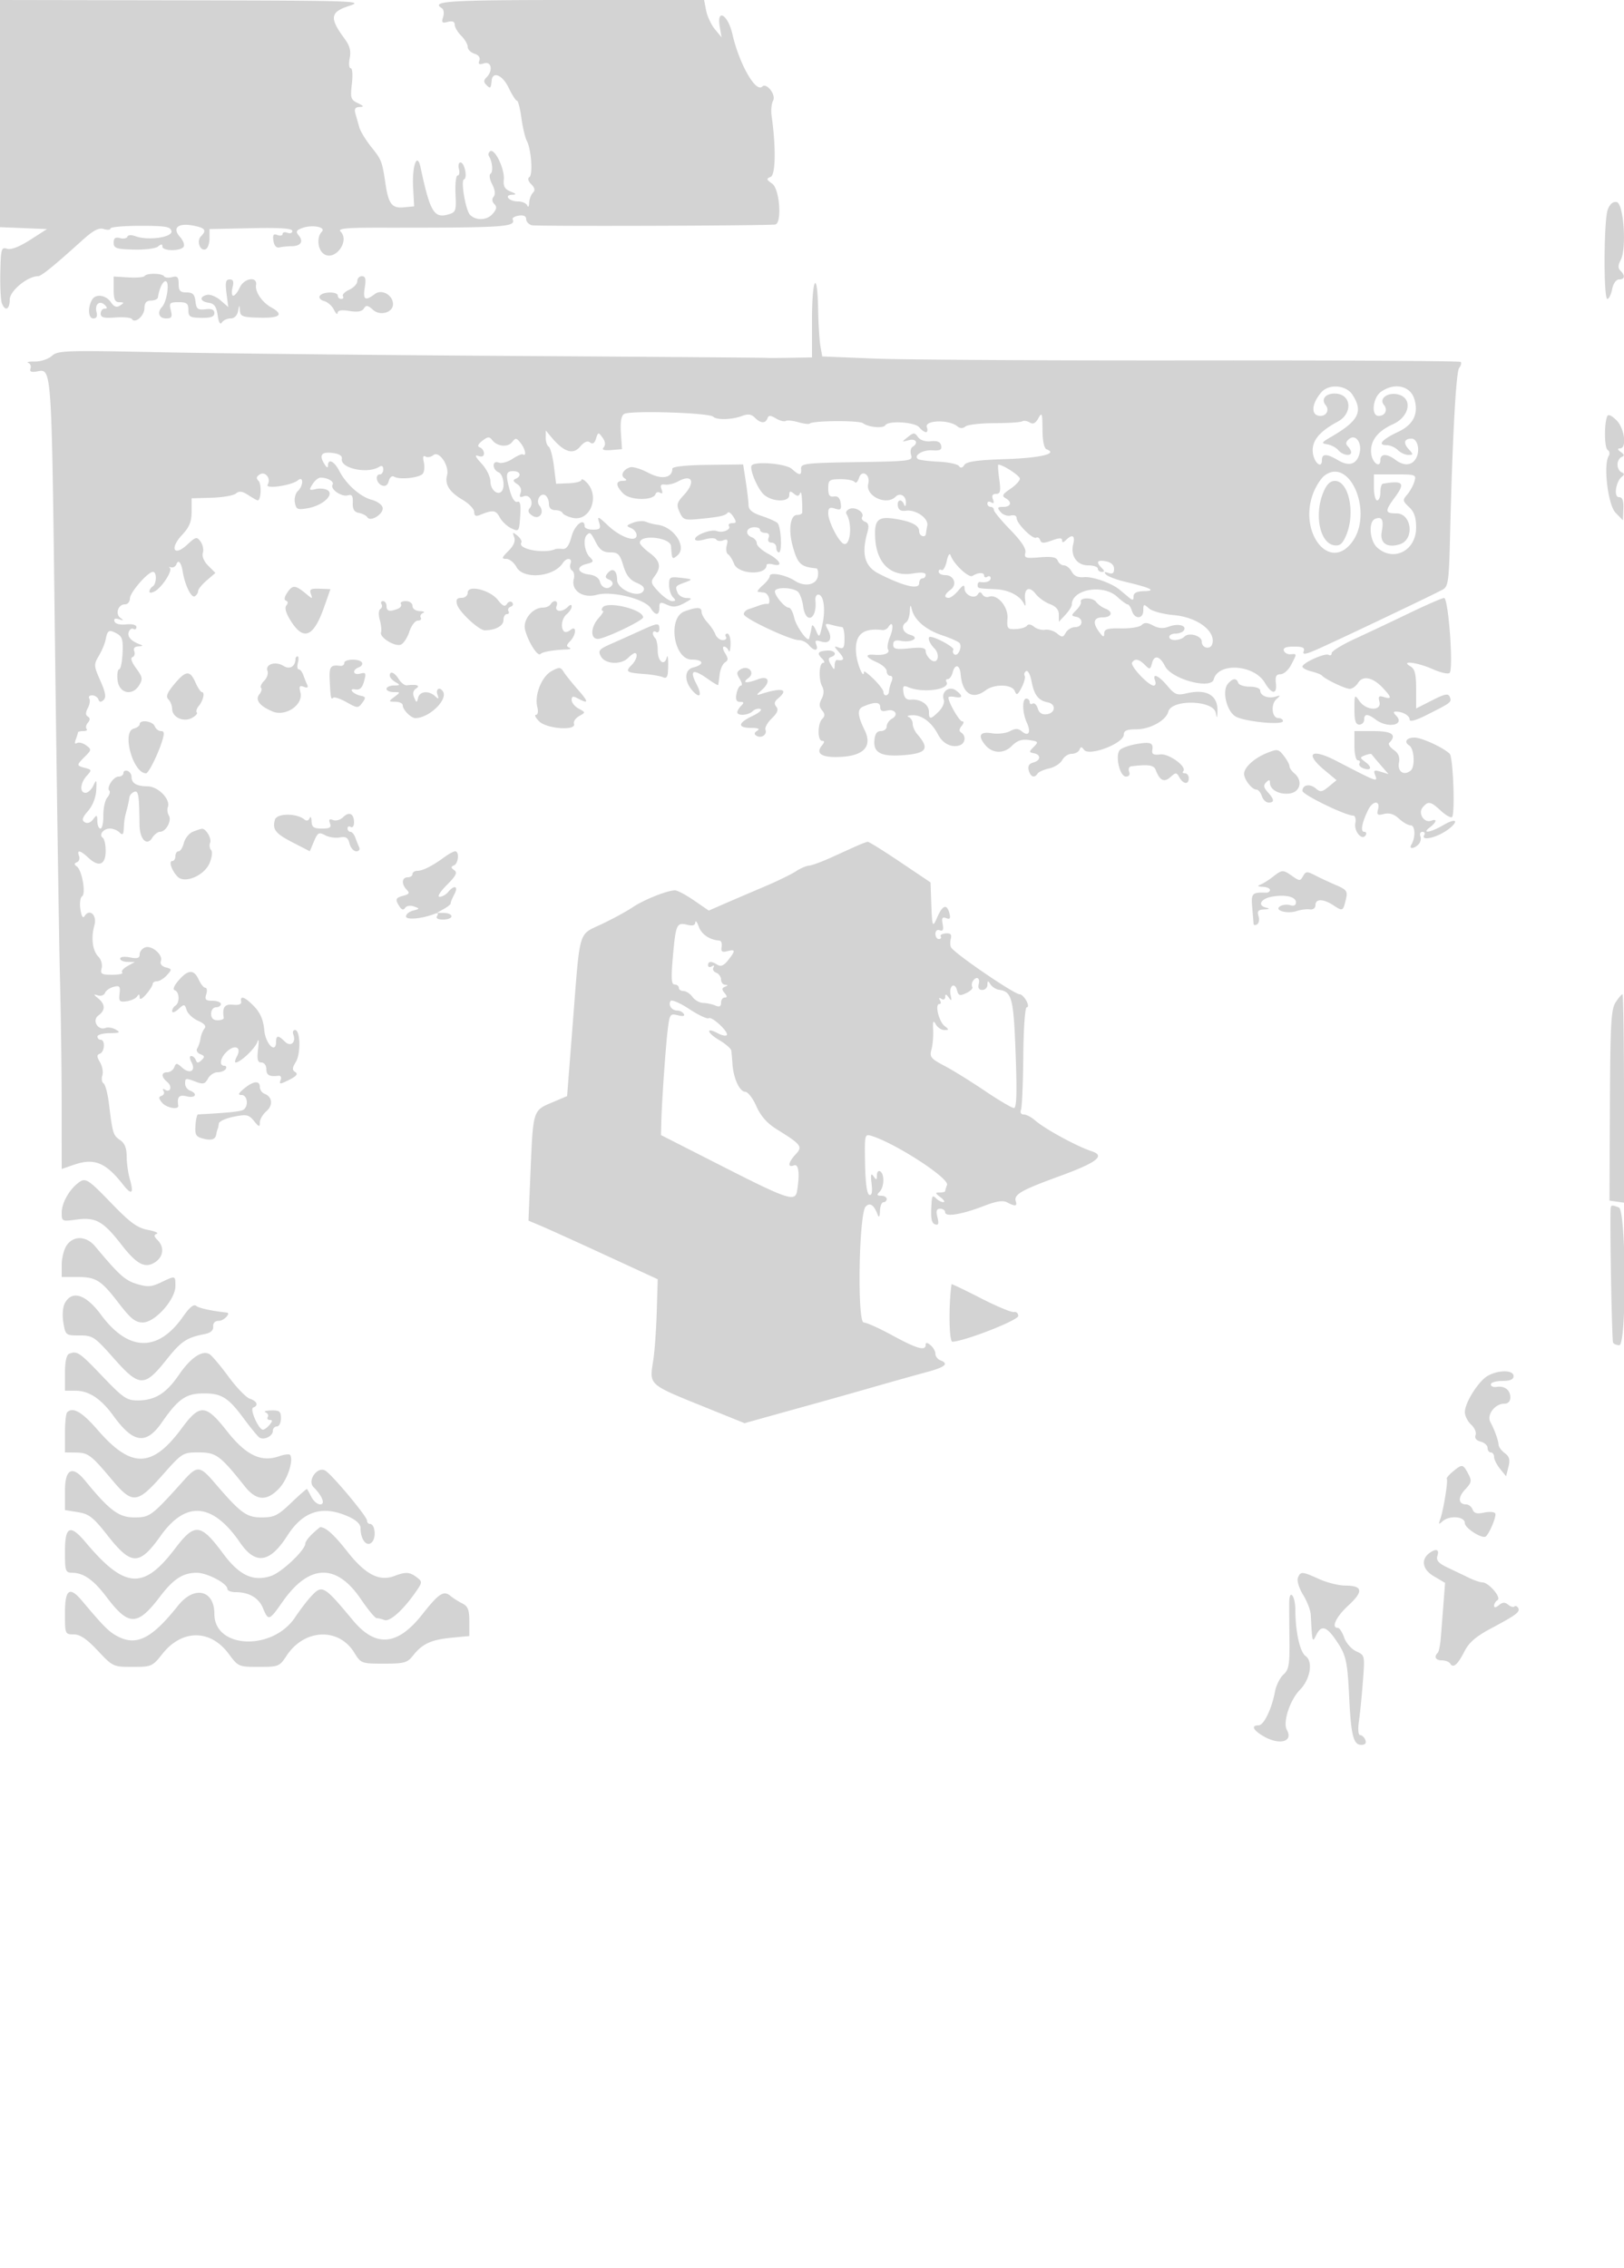 <svg xmlns="http://www.w3.org/2000/svg" width="500" height="698"><path d="M0 34.956v34.956l7.237.294 7.238.294-5.199 3.33c-3.343 2.14-5.88 3.113-7.105 2.724-1.756-.557-1.919.016-2.074 7.247-.092 4.319.122 8.605.475 9.525C1.58 95.954 3 95.286 3 92.184 3 89.527 8.501 85 11.729 85c.98 0 4.88-3.162 13.366-10.835 3.596-3.251 5.308-4.172 6.85-3.683 1.13.359 2.055.285 2.055-.165.001-.449 4.156-.817 9.234-.817 7.772 0 9.283.26 9.552 1.645.371 1.907-7.219 2.979-11.051 1.561-1.273-.471-2.332-.414-2.515.134-.174.521-1.194.718-2.268.437-1.44-.376-1.952-.002-1.952 1.427 0 1.689.791 1.96 6.159 2.108 3.387.093 6.762-.331 7.5-.944.986-.818 1.341-.816 1.341.01 0 1.427 5.662 1.478 6.539.059.361-.585-.142-1.945-1.117-3.024-2.485-2.745-.631-4.362 4.003-3.493 3.761.706 4.308 1.447 2.442 3.313-1.41 1.41-.314 4.586 1.384 4.009.687-.234 1.249-1.734 1.249-3.334V70.5l12.75-.273c8.969-.191 12.75.063 12.75.857 0 .622-.675.871-1.5.554-.825-.316-1.5-.153-1.5.362s-.715.663-1.588.328c-1.227-.471-1.506-.066-1.226 1.781.227 1.5.912 2.259 1.838 2.036.812-.196 2.497-.364 3.744-.375 2.841-.025 3.77-1.417 2.204-3.304-.975-1.174-.773-1.604 1.073-2.287 3.062-1.133 7.467-.291 6.025 1.151-1.548 1.548-1.313 5.223.425 6.666 3.337 2.769 8.424-3.677 5.337-6.764-.89-.89 1.782-1.166 11.25-1.159 39.65.027 42.782-.167 41.753-2.585-.184-.434.677-.943 1.915-1.132 1.442-.22 2.25.169 2.25 1.083 0 .784.787 1.633 1.75 1.885 1.4.367 70.715.162 74.868-.221 2.212-.204 1.467-10.93-.873-12.569-1.793-1.256-1.864-1.551-.499-2.075 1.557-.598 1.696-9.146.307-18.9-.23-1.618-.014-3.699.482-4.624.943-1.763-2.04-5.597-3.342-4.295-1.998 1.998-7.09-6.937-9.198-16.14-1.373-5.991-4.894-8.086-3.902-2.321l.572 3.321-2.061-2.5c-1.133-1.375-2.345-3.963-2.694-5.75L216.777 0h-40.888c-37.934 0-43.376.345-39.848 2.525.572.354.746 1.571.386 2.706-.549 1.728-.313 1.972 1.459 1.509 1.412-.369 2.114-.086 2.114.854 0 .773.9 2.306 2 3.406s2 2.645 2 3.433c0 .788.933 1.728 2.072 2.09 1.297.412 1.861 1.21 1.507 2.133-.423 1.102-.063 1.315 1.427.842 2.302-.731 2.851 2.245.794 4.302-.933.933-.933 1.467 0 2.4 1.179 1.179 1.324 1.046 1.575-1.436.299-2.955 3.347-1.672 5.195 2.186 1.062 2.215 2.225 4.032 2.586 4.039.361.006.975 2.374 1.365 5.261.39 2.888 1.139 6.067 1.664 7.065 1.391 2.644 1.943 10.488.788 11.201-.593.367-.36 1.24.584 2.183 1.111 1.112 1.26 1.884.507 2.637-.585.585-1.1 1.987-1.143 3.114-.043 1.128-.306 1.488-.583.8-.278-.688-1.566-1.25-2.862-1.25-2.758 0-4.461-1.97-1.785-2.063 1.417-.05 1.306-.266-.517-.996-1.761-.706-2.262-1.602-2.063-3.687.308-3.214-2.746-9.597-4.17-8.718-.535.331-.716 1.019-.401 1.529 1.07 1.731 1.341 4.891.467 5.431-.479.296-.245 1.744.52 3.218.884 1.704 1.05 3.091.455 3.807-.591.713-.511 1.55.218 2.279.87.87.72 1.63-.611 3.102-1.762 1.947-5.041 2.046-6.878.209-1.339-1.339-2.92-10.541-1.872-10.891 1.179-.393.187-5.22-1.072-5.22-.55 0-.765.9-.477 2 .287 1.1.111 2-.393 2-.503 0-.799 2.545-.656 5.655.246 5.379.128 5.692-2.429 6.397-4.2 1.159-5.467-1.052-8.334-14.538-1.042-4.903-2.644-.521-2.284 6.246l.306 5.74-3.184.308c-3.642.353-4.703-1.021-5.642-7.308-1.025-6.868-1.204-7.332-4.335-11.228-1.68-2.091-3.344-4.807-3.697-6.036-.353-1.23-.897-3.136-1.209-4.236-.415-1.462-.079-2.018 1.25-2.068 1.469-.054 1.364-.285-.548-1.204-2.137-1.027-2.31-1.599-1.797-5.932.318-2.69.16-4.796-.36-4.796-.51 0-.652-1.38-.315-3.067.457-2.285.038-3.846-1.643-6.12-4.62-6.249-4.362-8.1 1.387-9.965C112.275.269 110.013.192 56.25.098L0 0v34.956m495.003 29.536C493.772 67.73 493.659 92 494.875 92c.481 0 1.145-1.35 1.475-3 .352-1.76 1.231-3 2.125-3 1.789 0 1.974-1.151.432-2.693-.79-.79-.772-1.692.066-3.257 1.897-3.544.945-17.442-1.223-17.86-1.137-.219-2.094.583-2.747 2.302M44.533 84.947c-.237.384-2.479.577-4.982.429L35 85.108v3.946c0 3.086.382 3.949 1.75 3.961 1.497.013 1.533.157.25.994-1.103.72-1.863.451-2.872-1.015-1.51-2.194-4.606-2.648-5.723-.84-1.446 2.339-1.266 5.846.3 5.846 1.036 0 1.36-.644 1.006-1.999-.62-2.37.995-3.695 2.576-2.114.817.817.794 1.113-.087 1.113-.66 0-1.2.686-1.2 1.525 0 1.195.989 1.452 4.554 1.183 2.505-.188 4.785.031 5.067.487.94 1.522 3.829-.994 3.854-3.355.018-1.651.606-2.331 2.022-2.335 1.099-.003 2.06-.455 2.135-1.005.394-2.877 1.708-5.408 2.54-4.894 1.051.65.121 6.359-1.277 7.844-1.589 1.687-.952 3.55 1.213 3.55 1.75 0 2.002-.425 1.481-2.5-.565-2.253-.329-2.5 2.392-2.5 2.514 0 3.019.399 3.019 2.382 0 2.103.468 2.389 4 2.437 2.924.041 4-.35 4-1.453 0-1.058-.823-1.413-2.75-1.188-2.352.275-2.796-.076-3.066-2.428-.249-2.16-.839-2.75-2.75-2.75C55.476 90 55 89.489 55 87.383c0-2.123-.376-2.518-1.999-2.094-1.099.288-2.216.172-2.482-.258-.599-.969-5.398-1.036-5.986-.084M110 86.521c0 .837-1.111 2.028-2.469 2.647-1.357.618-2.231 1.509-1.941 1.978.291.47.051.854-.531.854-.582 0-1.059-.45-1.059-1 0-1.34-4.707-1.283-5.542.067-.362.587.235 1.301 1.327 1.587 1.093.286 2.458 1.493 3.033 2.683.576 1.19 1.077 1.629 1.114.976.046-.799 1.244-.996 3.668-.603 2.474.401 3.863.159 4.439-.773.684-1.108 1.203-1.028 2.817.432 2.172 1.966 6.144.835 6.144-1.749 0-2.799-3.451-4.747-5.57-3.144-3.006 2.274-3.738 1.811-3.124-1.976.429-2.64.215-3.5-.869-3.5-.79 0-1.437.685-1.437 1.521M69.733 90.25l.543 4.25-2.388-2.076c-1.313-1.142-3.175-1.896-4.138-1.677-2.478.566-2.172 2.054.5 2.433 1.721.245 2.369 1.143 2.756 3.82.327 2.254.793 3.055 1.309 2.25.442-.687 1.645-1.25 2.674-1.25 1.146 0 2.04-.873 2.305-2.25.398-2.063.445-2.078.57-.181.12 1.832.828 2.084 6.205 2.205 6.223.141 7.398-.97 3.387-3.203-2.766-1.539-4.97-4.788-4.626-6.821.476-2.816-3.67-2.196-5.012.75-.626 1.375-1.525 2.5-1.998 2.5-.472 0-.576-1.125-.231-2.5.463-1.842.229-2.5-.885-2.5-1.199 0-1.401.883-.971 4.25M250 98.5V110l-6.75.118c-3.713.066-7.063.074-7.446.018-.383-.055-35.483-.321-78-.591-42.517-.27-91.382-.784-108.588-1.142-29.101-.605-31.422-.527-33.247 1.125-1.08.977-3.427 1.758-5.216 1.735-1.789-.023-2.716.162-2.059.412.656.25.968 1.043.692 1.762-.347.903.212 1.185 1.806.912 4.848-.832 4.657-3.637 5.743 84.182.565 45.633 1.252 91.744 1.528 102.469.276 10.725.51 28.335.52 39.133L19 359.766l3.75-1.292c6.248-2.152 9.743-.748 15.107 6.071 2.688 3.418 3.41 2.873 2.126-1.605-.541-1.885-.983-5.062-.983-7.061 0-2.53-.615-4.052-2.023-5.007-2.139-1.45-2.32-2.039-3.421-11.106-.383-3.154-1.133-6.004-1.667-6.334-.534-.33-.706-1.434-.382-2.454.323-1.019.004-2.84-.709-4.046-1.031-1.741-1.04-2.287-.048-2.646 1.48-.536 1.699-4.286.25-4.286-.55 0-1-.45-1-1s1.688-1.014 3.75-1.03c3.113-.026 3.442-.21 1.939-1.084-.996-.579-2.425-.817-3.177-.529-2.371.91-4.259-2.337-2.224-3.825 2.189-1.601 2.176-3.429-.038-5.253-1.549-1.277-1.559-1.383-.083-.924.917.285 1.892-.065 2.166-.779s1.463-1.551 2.644-1.86c1.846-.482 2.102-.187 1.834 2.112-.272 2.341-.001 2.628 2.189 2.319 1.375-.194 2.831-.869 3.235-1.5.509-.796.739-.717.75.256.01.91.718.593 2.015-.903 1.1-1.268 2-2.687 2-3.153 0-.466.605-.847 1.345-.847s2.108-.843 3.04-1.873c1.602-1.77 1.583-1.902-.349-2.407-1.241-.325-1.832-1.087-1.505-1.941.735-1.915-2.836-4.983-4.886-4.196-.905.347-1.645 1.314-1.645 2.149 0 1.153-.721 1.374-3 .918-1.692-.338-3-.175-3 .375 0 .536 1.013.991 2.25 1.01l2.25.036-2.281 1.266c-1.255.697-1.968 1.581-1.584 1.965.384.384-1.004.698-3.085.698-3.302 0-3.716-.257-3.256-2.018.291-1.109-.148-2.693-.973-3.518-1.84-1.84-2.36-5.843-1.257-9.687.891-3.106-1.492-5.32-3.037-2.821-.486.787-.955.012-1.271-2.105-.276-1.843-.049-3.639.503-3.991 1.262-.805.001-8.038-1.601-9.184-.872-.624-.864-.949.036-1.317.656-.268.946-1.134.643-1.924-.774-2.017.372-1.784 2.926.596 3.165 2.948 5.23 2.147 5.27-2.045.019-1.917-.376-3.773-.878-4.124-1.323-.926.168-2.862 2.204-2.862.958 0 2.281.54 2.941 1.2.933.933 1.226.656 1.315-1.25.11-2.337.243-3.189.848-5.45.467-1.745.728-2.966.885-4.143.083-.629.746-1.371 1.473-1.65 1.307-.502 1.544.957 1.636 10.11.045 4.434 2.223 6.726 3.876 4.079.651-1.043 1.747-1.896 2.435-1.896 1.812 0 3.695-3.443 2.733-4.999-.449-.726-.594-1.899-.322-2.607.903-2.353-2.948-6.328-6.179-6.378-3.485-.054-5-.943-5-2.933 0-.779-.562-1.604-1.25-1.833-.687-.229-1.25.071-1.25.667 0 .595-.659 1.083-1.465 1.083-1.609 0-3.828 3.374-2.857 4.344.334.334.04 1.291-.653 2.126-.694.836-1.236 3.322-1.206 5.525.031 2.203-.366 4.005-.882 4.005-.515 0-.951-1.012-.969-2.25-.029-2.036-.153-2.09-1.307-.572-.784 1.03-1.776 1.369-2.572.877-.998-.617-.761-1.417 1.03-3.477 1.401-1.611 2.4-4.147 2.513-6.376.168-3.301.073-3.458-.875-1.452-.584 1.238-1.669 2.25-2.41 2.25-1.879 0-1.682-2.973.347-5.214 1.603-1.772 1.577-1.902-.5-2.446-2.704-.707-2.705-.829-.042-3.492 2.052-2.052 2.069-2.214.353-3.468-.99-.724-2.26-1.032-2.822-.684-.63.389-.765-.039-.353-1.114.369-.96.67-1.934.67-2.164 0-.23.75-.418 1.667-.418.916 0 1.37-.296 1.008-.658-.362-.362-.19-1.222.382-1.911.721-.868.717-1.452-.011-1.903-.734-.453-.735-1.241-.002-2.609.576-1.078.776-2.401.443-2.94-.333-.538.059-.979.871-.979.811 0 1.682.562 1.934 1.25.328.895.784.945 1.605.178.857-.801.605-2.299-.994-5.914-2.036-4.603-2.059-4.98-.464-7.68.922-1.561 1.862-3.798 2.087-4.972.568-2.946.996-3.188 3.378-1.914 1.731.927 2.035 1.934 1.835 6.074-.131 2.73-.605 4.967-1.052 4.971-.448.004-.673 1.47-.5 3.257.396 4.115 4.501 5.136 6.654 1.655 1.177-1.904 1.065-2.541-.923-5.229-1.394-1.887-1.834-3.204-1.146-3.433.613-.205.868-1.018.565-1.808-.352-.917.119-1.463 1.306-1.514 1.409-.06 1.495-.213.357-.634-2.671-.989-3.893-2.401-3.336-3.854.3-.782.948-1.173 1.441-.868.492.304.895.043.895-.581 0-.676-1.281-1.003-3.166-.809-1.897.195-3.333-.176-3.583-.926-.275-.823.209-1.047 1.415-.655 1.414.458 1.514.367.438-.399-1.71-1.217-.741-4.195 1.365-4.195.842 0 1.531-.815 1.531-1.81 0-1.844 5.516-8.19 7.119-8.19 1.213 0 1.115 3.738-.119 4.5-.55.34-1 1.045-1 1.567 0 .523.848.421 1.884-.226 2.291-1.431 5.421-6.507 4.372-7.092-.416-.232-.223-.295.429-.141s1.378-.258 1.613-.914c.598-1.669 1.496-.615 1.98 2.324.687 4.166 2.661 8.138 3.72 7.483.551-.34 1.002-1.064 1.002-1.608s1.198-2.019 2.662-3.279l2.662-2.29-2.213-2.213c-1.327-1.327-1.991-2.915-1.657-3.965.305-.963-.009-2.521-.699-3.461-1.159-1.58-1.474-1.507-4.111.94-4.128 3.833-5.493 1.171-1.554-3.031 2.216-2.364 2.902-4.054 2.905-7.165l.005-4.071 6.136-.169c3.374-.093 6.747-.677 7.495-1.297 1.027-.853 1.962-.733 3.829.49 1.358.89 2.658 1.618 2.888 1.618 1.026 0 1.244-5.008.262-5.99-.791-.791-.685-1.346.384-2.006 1.723-1.065 3.542 1.32 2.407 3.156-.897 1.452 7.373.272 9.299-1.326 1.798-1.492 1.776 1.643-.024 3.324-.728.68-1.123 2.283-.879 3.562.398 2.081.827 2.256 4.074 1.67 4.485-.81 8.119-4.136 6.017-5.506-.764-.497-2.411-.663-3.662-.369-2.068.487-2.159.351-1.01-1.49.696-1.114 1.795-2.025 2.443-2.025 2.24 0 4.327 1.213 3.735 2.171-.836 1.353 2.773 3.848 4.72 3.264 1.228-.368 1.587.176 1.5 2.276-.083 2.018.424 2.862 1.886 3.14 1.1.209 2.28.825 2.623 1.368.959 1.52 5.051-1.076 4.686-2.973-.172-.891-1.661-1.974-3.311-2.406-3.57-.937-7.89-4.764-10.015-8.872-1.567-3.031-3.471-3.966-3.498-1.718-.011.833-.339.75-.985-.25-1.849-2.861-1.14-3.999 2.25-3.61 2.159.248 3.165.859 2.996 1.82-.518 2.941 7.899 4.743 11.504 2.463.804-.509 1.25-.234 1.25.768 0 .857-.45 1.559-1 1.559-1.619 0-1.143 2.731.593 3.397 1.06.407 1.766-.054 2.113-1.382.294-1.124 1-1.697 1.62-1.314 1.705 1.054 8.021.347 8.903-.997.435-.662.543-2.254.241-3.538-.361-1.529-.177-2.103.534-1.664.596.369 1.682.174 2.413-.433 1.761-1.462 4.989 3.272 4.224 6.195-.749 2.865.709 5.155 4.833 7.588 1.939 1.144 3.526 2.819 3.526 3.721 0 1.171.502 1.434 1.75.921 3.999-1.647 4.884-1.546 6.085.692.683 1.273 2.31 2.816 3.616 3.429 2.309 1.084 2.384.979 2.712-3.762.243-3.522 0-4.747-.878-4.409-.729.28-1.627-1.016-2.245-3.239-1.457-5.245-1.308-6.205.96-6.205 2.216 0 2.705 1.537.75 2.359-.902.379-.774.827.458 1.609 1.039.66 1.461 1.731 1.077 2.732-.467 1.216-.215 1.487.959 1.037 1.9-.729 3.24 1.975 1.824 3.681-.658.793-.372 1.535.894 2.326 2.163 1.351 3.81-1.109 2.112-3.154-1.205-1.453.309-4.089 1.814-3.159.612.378 1.112 1.56 1.112 2.628 0 1.246.686 1.941 1.917 1.941 1.054 0 2.066.38 2.25.845.183.465 1.55 1.144 3.037 1.508 5.467 1.339 8.657-6.635 4.369-10.923-.865-.865-1.573-1.186-1.573-.714s-1.751.929-3.892 1.014l-3.892.155-.678-5.427c-.373-2.984-1.096-5.685-1.608-6.001-.511-.316-.92-1.561-.908-2.766l.022-2.191 1.728 2.064c3.799 4.539 6.627 5.488 8.787 2.948 1.303-1.534 2.324-1.975 3.107-1.345.798.642 1.378.269 1.839-1.183.642-2.022.736-2.036 2.002-.306.855 1.17.991 2.222.383 2.955-.68.819-.026 1.064 2.332.871l3.278-.268-.332-5.008c-.225-3.393.097-5.274 1-5.832 1.838-1.136 26.184-.378 27.415.854 1.05 1.049 5.801.935 8.818-.212 1.891-.719 2.901-.593 3.994.5 1.792 1.792 3.289 1.874 3.891.212.36-.995.896-.988 2.624.034 1.194.706 2.539 1.057 2.988.779.45-.278 2.197-.109 3.884.375 1.687.483 3.278.669 3.535.412.918-.918 15.206-1.012 16.385-.107 1.651 1.267 6.227 1.68 6.881.622.918-1.485 9.07-.988 10.417.635.685.825 1.626 1.5 2.091 1.5.465 0 .587-.675.271-1.5-.851-2.217 6.773-2.463 9.376-.302.845.701 1.675.717 2.512.047.688-.551 4.702-1.007 8.921-1.015 4.219-.008 8.066-.258 8.548-.556.482-.298 1.525-.141 2.317.348 1.025.634 1.794.254 2.667-1.316 1.086-1.953 1.23-1.556 1.262 3.461.022 3.594.492 5.834 1.285 6.125 3.621 1.327-1.941 2.653-12.596 3.003-8.755.287-12.076.755-12.747 1.796-.613.953-1.15 1.063-1.657.34-.413-.588-3.219-1.19-6.236-1.337-3.017-.147-5.851-.493-6.298-.77-1.672-1.033 1.327-2.936 4.303-2.73 2.408.167 3.016-.151 2.75-1.44-.239-1.161-1.178-1.564-3.155-1.35-1.706.184-3.272-.322-3.976-1.285-1.061-1.45-1.334-1.45-3.15-.002-1.954 1.559-1.95 1.576.262.967 2.274-.626 3.146.844 1.209 2.041-.572.354-.77 1.495-.44 2.535.571 1.8-.247 1.906-16.709 2.166-15.777.25-17.298.429-17.171 2.024.174 2.192-.479 2.205-2.851.058-1.739-1.574-11.019-2.411-12.318-1.111-.901.901 1.752 7.301 3.753 9.053 2.596 2.274 7.777 2.359 7.777.128 0-1.279.297-1.376 1.403-.459 1.077.894 1.523.865 1.921-.127.421-1.049.718 1.597.667 5.947-.004.407-.74.745-1.636.75-2.027.014-2.667 4.623-1.32 9.511 1.539 5.586 2.474 6.474 7.285 6.923.45.043.675 1.089.5 2.327-.392 2.76-4.002 3.51-7.128 1.482-2.813-1.826-7.692-2.752-7.692-1.461 0 .547-.969 1.835-2.153 2.862-1.184 1.027-1.859 1.923-1.5 1.992.359.069 1.209.181 1.889.25.68.069 1.391.924 1.579 1.901.188.977-.031 1.693-.487 1.591-.455-.101-1.615.112-2.578.474-.963.363-2.425.87-3.25 1.128-.825.257-1.5.958-1.5 1.557 0 1.267 14.242 7.974 16.933 7.974 1.002 0 2.382.675 3.067 1.5 1.651 1.989 3.097 1.917 2.317-.115-.487-1.27-.178-1.476 1.448-.96 2.654.843 3.648-.784 2.168-3.551-1.064-1.987-.965-2.114 1.204-1.534 1.299.348 2.7.639 3.113.646.413.008.75 1.575.75 3.483 0 2.88-.297 3.36-1.75 2.83-1.571-.573-1.555-.416.155 1.531 1.714 1.953 1.52 2.632-.655 2.288-.413-.065-.764.67-.78 1.632-.027 1.556-.156 1.534-1.16-.197-.846-1.457-.838-2.044.03-2.333 2.166-.722 1.172-2.199-1.34-1.991-2.784.231-3.072.799-1.3 2.571.66.66.772 1.2.25 1.201-1.277.001-1.503 5.032-.324 7.235.615 1.148.559 2.484-.16 3.828-.825 1.541-.794 2.438.122 3.542.93 1.12.946 1.76.07 2.636-1.485 1.485-1.512 6.758-.036 6.758.791 0 .765.431-.086 1.456-1.874 2.259-.317 3.545 4.273 3.53 8.341-.027 11.495-2.98 8.882-8.313-2.187-4.461-2.314-6.409-.471-7.205 3.539-1.528 5.28-1.477 5.28.155 0 1.118.611 1.45 1.999 1.088 2.543-.665 3.817 1.253 1.641 2.47-.902.505-1.64 1.571-1.64 2.369 0 .797-.804 1.45-1.787 1.45-1.271 0-1.854.872-2.018 3.018-.296 3.892 2.527 5.073 10.229 4.278 5.977-.617 6.677-2.125 2.958-6.375-.76-.868-1.382-2.293-1.382-3.166 0-.874-.562-1.815-1.25-2.093-.687-.277-.125-.525 1.25-.55 2.905-.053 5.922 2.267 7.874 6.054 1.42 2.755 4.276 4.097 6.722 3.159 1.648-.633 1.859-2.926.355-3.855-.716-.443-.678-1.094.123-2.059.698-.841.764-1.411.162-1.411-.873 0-4.236-5.83-4.236-7.344 0-.298.9-.368 2-.156 2.446.471 2.572-.361.307-2.018-2.07-1.513-4.647.468-3.727 2.866.316.824-.36 2.432-1.503 3.575-2.579 2.579-3.077 2.597-3.077.112 0-2.219-2.614-3.968-5.541-3.709-1.368.122-2.06-.547-2.297-2.217-.281-1.987-.028-2.259 1.5-1.61 4.538 1.927 13.181.674 11.714-1.699-.272-.44-.07-.8.448-.8.519 0 1.178-.9 1.466-2 .737-2.82 2.234-2.487 2.485.553.491 5.932 3.647 7.955 7.666 4.915 2.707-2.047 8.175-1.91 8.995.226.542 1.412.891 1.229 2.102-1.104.798-1.539 1.221-3.17.94-3.625-.281-.455-.076-1.095.455-1.424.531-.328 1.283 1.092 1.67 3.156.786 4.189 2.108 5.908 4.968 6.459 2.626.506 2.449 3.27-.235 3.652-1.474.21-2.374-.352-2.822-1.764-.362-1.14-1.076-1.815-1.586-1.5-.51.316-.928.097-.928-.485s-.45-1.059-1-1.059c-1.358 0-1.263 4.328.162 7.457 1.356 2.976.525 4.358-1.574 2.616-1.127-.935-1.962-.943-3.661-.034-1.211.648-3.715.933-5.564.632-3.625-.588-4.383.671-2.113 3.51 2.193 2.744 5.74 2.92 8.249.411 1.68-1.68 3.085-2.16 5.353-1.827 2.851.418 2.955.571 1.433 2.093-1.523 1.523-1.52 1.666.036 1.965 2.262.436 2.132 2.246-.205 2.857-1.276.334-1.722 1.11-1.383 2.406.535 2.045 1.786 2.501 2.719.991.314-.508 1.92-1.219 3.568-1.581 1.648-.362 3.459-1.522 4.024-2.577.564-1.056 1.873-1.919 2.908-1.919s2.11-.563 2.389-1.25c.402-.991.688-.994 1.384-.013 1.539 2.171 12.275-1.914 12.275-4.67 0-1.202.974-1.612 3.829-1.612 4.256 0 9.162-2.703 9.878-5.443 1.011-3.867 13.836-3.558 14.602.352.363 1.853.432 1.805.523-.364.21-5.029-3.299-7.082-9.58-5.605-2.857.671-3.56.392-5.839-2.316-2.74-3.257-4.739-4.093-3.775-1.579.317.825.112 1.5-.454 1.5-1.599 0-7.268-6.055-6.632-7.084.835-1.351 2.1-1.121 3.936.715 1.508 1.508 1.674 1.467 2.199-.541.693-2.651 2.403-2.247 4.009.947 2.008 3.995 14.15 7.268 14.994 4.042 1.382-5.287 12.411-4.563 15.716 1.031 2.156 3.65 3.835 3.722 3.416.146-.243-2.073.108-2.745 1.439-2.75.969-.003 2.431-1.295 3.25-2.87 1.837-3.534 1.841-3.444-.153-3.275-.904.076-1.841-.423-2.084-1.111-.299-.848.701-1.25 3.111-1.25 2.737 0 3.421.342 2.98 1.491-.434 1.13.722.909 4.782-.915 7.612-3.42 36.006-16.949 38.144-18.175 1.565-.897 1.835-2.853 2.133-15.464.721-30.561 1.846-51.488 2.833-52.711.565-.701.776-1.527.467-1.835-.308-.308-37.385-.518-82.392-.466-45.008.052-89.107-.201-97.998-.562l-16.167-.657-.56-3.103c-.308-1.707-.63-6.816-.716-11.353-.237-12.642-1.891-9.801-1.891 3.25m156.807 22.25c-3.136 3.652-3.264 7.25-.259 7.25 1.906 0 2.804-1.871 1.595-3.327-1.619-1.951.277-3.867 3.466-3.503 4.582.523 4.759 6.186.268 8.59-5.678 3.039-8.035 5.93-7.689 9.43.316 3.192 2.812 5.317 2.812 2.393 0-2.025 1.477-2.005 4.984.067 3.417 2.018 5.747 1.27 6.598-2.12.831-3.313-1.22-6.075-3.257-4.385-.978.812-1.091 1.489-.367 2.213.573.573 1.042 1.402 1.042 1.842 0 1.331-2.674.897-3.95-.64-.657-.792-2.175-1.603-3.373-1.802-1.976-.329-1.868-.542 1.171-2.31 8.497-4.943 9.935-7.798 6.537-12.983-1.963-2.996-7.279-3.392-9.578-.715m18.416-.193c-2.579 1.805-3.171 7.443-.782 7.443 2.043 0 2.929-1.85 1.633-3.411-1.604-1.933 1.235-3.979 4.413-3.182 4.543 1.14 3.551 6.821-1.596 9.142-4.864 2.194-7.158 5.289-6.714 9.059.344 2.914 2.823 4.648 2.823 1.975 0-1.983 2.021-2.034 4.559-.115 2.734 2.068 5.187 1.876 6.461-.506 1.27-2.373.415-5.962-1.421-5.962-2.255 0-2.642 1.295-.946 3.169 1.545 1.708 1.541 1.831-.069 1.831-.95 0-2.402-.675-3.227-1.5-.825-.825-2.394-1.5-3.487-1.5-2.911 0-1.344-1.767 3.647-4.113 4.665-2.193 6.329-5.611 4.923-10.115-1.269-4.063-6.088-5.108-10.217-2.215m69.556 7.692c-.933 2.678-.796 9.622.202 10.239.578.358.721 1.182.317 1.831-1.718 2.76-.227 15.1 2.113 17.494l2.26 2.313.134-3.563c.096-2.548-.29-3.563-1.355-3.563-1.702 0-.966-4.879.954-6.326.777-.586.732-.974-.154-1.333-.687-.279-1.25-1.333-1.25-2.341 0-1.008.563-2.062 1.25-2.341.941-.381.879-.769-.25-1.568-1.017-.719-1.097-1.065-.25-1.076 2.253-.027 1.421-6.32-1.16-8.766-1.64-1.556-2.51-1.865-2.811-1M148.5 135.661c-1.384 1.086-1.615 1.713-.75 2.037.688.258 1.25 1.092 1.25 1.854 0 .89-.626 1.163-1.75.762-1.21-.43-.902.29 1 2.336 1.53 1.646 2.75 4.108 2.75 5.548 0 2.452 2.113 4.356 3.402 3.066 1.194-1.194.56-5.341-.902-5.902-.825-.317-1.5-1.251-1.5-2.076 0-.945.574-1.28 1.552-.904.854.327 2.747-.187 4.206-1.143 1.46-.957 2.888-1.593 3.173-1.414 1.231.771.872-1.494-.527-3.325-1.351-1.769-1.665-1.823-2.716-.464-1.339 1.733-4.618 1.41-6.163-.607-.847-1.105-1.372-1.064-3.025.232m45.5 8.153c-2.179.706-3.083 2.513-1.697 3.394.81.516.632.766-.553.777-2.29.02-2.22 1.545.181 3.946 2.095 2.095 9.193 2.197 9.878.141.199-.596.85-.783 1.446-.414.698.431.849.055.423-1.055-.487-1.269-.201-1.656 1.08-1.46.958.147 2.764-.296 4.013-.984 4.39-2.419 5.482.197 1.759 4.214-2.16 2.331-2.322 2.989-1.294 5.245 1.088 2.389 1.547 2.542 6.219 2.083 6.161-.606 7.886-.99 8.579-1.911.294-.391 1.086.172 1.759 1.25 1.02 1.634.963 1.96-.344 1.96-.862 0-1.318.403-1.014.895.695 1.124-1.985 2.215-3.763 1.533-1.681-.645-6.672 1.208-6.672 2.477 0 .585 1.158.623 2.987.099 1.699-.487 3.221-.476 3.532.026.3.485 1.278.601 2.174.258 1.281-.492 1.508-.163 1.062 1.542-.312 1.193-.132 2.437.401 2.766.532.329 1.365 1.645 1.852 2.925 1.248 3.283 9.992 3.644 9.992.412 0-.41.9-.51 2-.223 3.243.848 2.288-1.24-1.5-3.28-1.925-1.037-3.5-2.472-3.5-3.189 0-.717-.675-1.563-1.5-1.879-2.176-.835-1.84-2.911.5-3.087 1.1-.083 2 .271 2 .787s.723.938 1.607.938c1.018 0 1.396.55 1.031 1.5-.35.914-.001 1.5.893 1.5.808 0 1.469.675 1.469 1.5s.367 1.5.815 1.5c1.069 0 .676-7.91-.448-9.029-.477-.475-2.667-1.454-4.867-2.177-2.859-.939-4.011-1.881-4.037-3.304-.02-1.094-.402-4.366-.848-7.271l-.811-5.28-10.902.135c-6.763.084-10.902.528-10.902 1.17 0 2.885-3.286 3.446-7.396 1.263-2.257-1.198-4.779-1.96-5.604-1.693m113.655 3.686c.51 3.72.339 4.5-.988 4.5-1.085 0-1.398.538-.966 1.664.43 1.119.256 1.427-.531.941-.644-.398-1.17-.246-1.17.336 0 .582.45 1.059 1 1.059s1 .42 1 .933c0 .514 2.285 3.28 5.078 6.147 3.415 3.507 4.922 5.811 4.602 7.037-.424 1.62.072 1.776 4.473 1.406 3.683-.309 5.093-.046 5.506 1.03.305.796 1.166 1.447 1.913 1.447.747 0 1.825.873 2.396 1.94.707 1.321 1.914 1.859 3.785 1.687 2.649-.245 8.449 1.805 10.962 3.873a415.3 415.3 0 012.75 2.289c1.274 1.07 1.535 1.028 1.535-.25 0-1.056 1.02-1.56 3.25-1.607 3.933-.082 2.057-1.017-5.75-2.865-2.75-.651-5.45-1.674-6-2.273-.701-.763-.477-.904.75-.473 1.258.443 1.75.096 1.75-1.236 0-1.181-.905-2.025-2.5-2.33-2.726-.521-3.169.176-1.3 2.045.933.933.933 1.2 0 1.2-.66 0-1.2-.45-1.2-1s-1.334-1-2.965-1c-3.481 0-5.522-2.925-4.601-6.593.653-2.602-.316-3.125-2.234-1.207-.829.829-1.2.856-1.2.087 0-.807-.868-.793-3.156.05-2.475.912-3.249.892-3.586-.093-.236-.691-.786-1.036-1.223-.766-1.027.635-6.035-4.36-6.035-6.021 0-.736-.766-1.07-1.82-.794-1.001.262-2.406-.23-3.122-1.093-1.114-1.343-.995-1.57.82-1.57 2.44 0 2.809-1.516.661-2.718-1.161-.65-.853-1.226 1.497-2.8 1.627-1.09 2.96-2.512 2.961-3.159.002-.931-5.201-4.323-6.632-4.323-.179 0-.049 2.025.29 4.5m-43.18-.421c-.382 1.202-.982 1.773-1.334 1.27-.353-.504-2.328-.901-4.391-.882-3.431.03-3.75.271-3.75 2.827 0 2.106.431 2.721 1.75 2.5 1.185-.199 1.857.462 2.082 2.049.279 1.974.003 2.239-1.75 1.683-1.671-.53-2.082-.234-2.082 1.502 0 2.261 2.787 7.962 4.486 9.177 2.234 1.597 3.143-5.76 1.117-9.039-.325-.526.138-1.236 1.029-1.578 1.834-.704 4.637 1.168 3.794 2.532-.304.492.11 1.148.92 1.459 1.075.413 1.268 1.289.715 3.243-1.919 6.785-.855 10.529 3.636 12.798 7.582 3.828 12.303 4.931 12.303 2.874 0-.822.45-1.494 1-1.494s1-.49 1-1.088c0-.712-1.357-.858-3.925-.425-6.689 1.13-11.152-3.013-11.613-10.782-.337-5.668.804-6.839 5.905-6.061 5.224.797 7.633 2.025 7.633 3.891 0 1.465 1.932 2.131 2.077.715.042-.412.229-1.552.416-2.532.423-2.22-3.574-4.981-6.576-4.542-1.492.219-2.295-.244-2.475-1.426-.303-2.001 1.137-2.381 1.896-.5.31.77.534.6.583-.441.103-2.205-1.79-3.34-3.208-1.922-2.837 2.837-9.368-.275-8.394-3.999.736-2.815-1.977-4.54-2.844-1.809m143.286-.695c-.957.727-2.42 2.948-3.25 4.936-5.07 12.134 4.695 24.994 11.773 15.504 6.664-8.935-.631-26.432-8.523-20.44M423 150c0 2.2.45 4 1 4s1-1.125 1-2.5.337-2.557.75-2.628c6.272-1.067 6.989-.262 3.717 4.173-3.167 4.293-3.105 4.955.466 4.955 4.733 0 5.635 8.05 1.065 9.501-3.956 1.255-6.248-.355-5.579-3.919.671-3.581.087-4.713-2.017-3.906-2.146.824-1.74 6.708.611 8.836 5.017 4.54 11.987.977 11.987-6.128 0-3.131-.592-4.858-2.17-6.328-1.98-1.844-2.034-2.178-.619-3.789.854-.972 1.861-2.779 2.238-4.017.663-2.175.466-2.25-5.882-2.25H423v4m-15.551 1.468c-2.9 6.939-1.103 15.716 3.347 16.354 1.761.253 2.565-.442 3.725-3.218 2.82-6.749.73-16.604-3.521-16.604-1.453 0-2.549 1.07-3.551 3.468m-222.997 9.282c.585 1.926.313 2.25-1.885 2.25-1.412 0-2.567-.45-2.567-1 0-2.845-3.051-.524-4.015 3.054-.767 2.852-1.594 4.004-2.788 3.885-.933-.093-1.922-.071-2.197.05-3.53 1.55-11.727-.003-10.5-1.989.263-.425-.276-1.387-1.198-2.137-1.469-1.195-1.593-1.14-.999.443.455 1.213-.124 2.606-1.768 4.25-2.1 2.1-2.193 2.444-.659 2.444.983 0 2.388 1.125 3.124 2.5 2.111 3.945 11.501 3.124 14.3-1.25 1.117-1.746 3.036-1.568 2.351.218-.31.807-.094 1.758.48 2.113s.812 1.527.53 2.606c-.925 3.537 2.771 6.064 7.114 4.865 4.568-1.262 14.786 1.272 16.555 4.105 1.502 2.405 2.67 2.346 2.67-.136 0-1.718.312-1.836 2.369-.899 1.828.833 3.026.724 5.25-.481 2.543-1.378 2.63-1.566.738-1.601-1.179-.022-2.427-.779-2.774-1.683-.748-1.951-.705-2.006 2.447-3.172 2.313-.856 2.237-.935-1.286-1.346-3.477-.406-3.744-.252-3.744 2.162 0 1.429.54 3.139 1.2 3.799.933.933.877 1.2-.253 1.2-.8 0-2.671-1.29-4.159-2.866-2.422-2.567-2.556-3.062-1.278-4.75 2.179-2.878 1.779-4.794-1.51-7.226-1.65-1.22-3-2.624-3-3.121 0-2.672 9.403-1.659 9.594 1.034.295 4.161.341 4.228 1.954 2.889 3.104-2.576-1.078-8.916-6.256-9.485-.986-.109-2.496-.501-3.357-.872-.861-.371-2.661-.254-4 .261-2.122.815-2.21 1.027-.685 1.643.963.389 1.75 1.383 1.75 2.208 0 2.364-4.944.672-8.865-3.034-2.986-2.822-3.288-2.927-2.683-.931m-3.785 3.917c-1.209 1.208-.695 5.162.875 6.732 1.389 1.389 1.286 1.606-1.044 2.191-3.286.825-2.708 2.808.943 3.237 1.734.204 2.977 1.054 3.289 2.25.537 2.05 2.743 2.586 3.774.916.343-.554-.092-1.281-.966-1.617-1.223-.469-1.326-.926-.45-1.982 1.518-1.83 2.912-.831 2.912 2.087 0 2.943 6.62 5.752 8.061 3.421.575-.93-.045-1.696-2.057-2.542-2.082-.876-3.217-2.339-4.1-5.285-1.052-3.513-1.609-4.075-4.037-4.075-2.117 0-3.2-.744-4.367-3-1.667-3.224-1.818-3.349-2.833-2.333m110.805 8.067c-.394 1.778-1.111 2.989-1.594 2.691-.483-.299-.878-.066-.878.516 0 .582.914 1.059 2.031 1.059 2.701 0 3.767 2.944 1.631 4.505-1.907 1.394-2.159 2.495-.572 2.495.599 0 1.934-1.012 2.966-2.25 1.506-1.805 1.884-1.925 1.911-.607.041 2.015 3.107 3.356 4.078 1.784.524-.848.891-.839 1.431.034.4.647 1.271.966 1.937.711 2.561-.983 6.02 2.97 5.775 6.601-.214 3.178-.016 3.438 2.54 3.337 1.525-.061 3.075-.531 3.446-1.046.4-.556 1.289-.425 2.19.323.834.693 2.374 1.114 3.423.936 1.048-.178 2.693.331 3.656 1.13 1.544 1.281 1.863 1.252 2.703-.25.525-.937 1.831-1.703 2.904-1.703 2.381 0 2.614-2.725.271-3.177-1.562-.301-1.559-.442.036-2.037.943-.943 1.586-2.062 1.429-2.487-.533-1.44 3.575-1.525 4.648-.096.586.782 1.854 1.716 2.816 2.078 2.599.975 2.118 2.719-.75 2.719-2.827 0-3.207 1.683-1.032 4.559 1.213 1.603 1.474 1.662 1.5.338.025-1.273 1.096-1.582 5.211-1.5 2.849.057 5.69-.408 6.314-1.032.846-.847 1.742-.809 3.528.146 1.655.886 3.155.992 4.859.344 2.792-1.061 5.562-.38 4.624 1.138-.342.554-1.495 1.007-2.563 1.007s-1.941.45-1.941 1c0 1.345 3.326 1.274 4.699-.099 1.378-1.378 5.301-.223 5.301 1.559 0 2.087 2.744 2.626 3.263.642 1.03-3.939-4.728-8.179-11.952-8.802-3.196-.275-6.599-1.2-7.561-2.055-1.606-1.427-1.75-1.378-1.75.6 0 2.721-2.648 2.838-3.5.155-.349-1.1-.947-2-1.328-2-.381 0-1.823-1.048-3.205-2.329-4.317-4.004-13.967-2.339-13.967 2.41 0 .551-.9 1.969-2 3.149l-2 2.147v-2.213c0-1.499-.888-2.545-2.75-3.24-1.512-.565-3.476-1.968-4.363-3.119-2.053-2.664-3.728-1.673-3.248 1.921.203 1.526.072 2.099-.292 1.274-1.149-2.6-4.704-4.473-8.847-4.66-5.593-.252-5.5-.23-5.5-1.34 0-.55.337-.947.75-.882 1.867.295 3.25-.206 3.25-1.177 0-.582-.45-.781-1-.441s-1 .181-1-.352c0-1.053-1.841-1.004-3.597.095-1.135.709-5.748-3.599-6.685-6.243-.33-.932-.802-.276-1.246 1.734m-202.919 9.494c-.988 1.41-1.186 2.394-.527 2.614.663.221.712.782.131 1.505-.603.752-.091 2.458 1.473 4.903 3.902 6.099 6.941 4.766 10.187-4.469l1.921-5.467-3.325-.125c-2.745-.103-3.216.175-2.7 1.593.578 1.586.479 1.595-1.293.12-3.457-2.877-4.26-2.969-5.867-.674m55.447.161c0 .918-.82 1.611-1.906 1.611-1.414 0-1.772.517-1.384 1.998.596 2.281 6.745 8.009 8.575 7.988 3.255-.036 5.715-1.372 5.715-3.103 0-1.035.477-1.883 1.059-1.883s.805-.412.494-.915c-.311-.503 0-1.116.691-1.363.691-.246.894-.834.452-1.306-.443-.472-1.168-.271-1.611.447-.61.987-1.289.694-2.78-1.202-2.445-3.109-9.305-4.784-9.305-2.272m94.651-.634c-.59.955 2.828 5.245 4.18 5.245.555 0 1.317 1.396 1.691 3.102.591 2.691 4.256 7.785 4.603 6.398l.375-1.5c.137-.55.335-1.562.438-2.25.104-.687.675-.125 1.268 1.25 1.044 2.417 1.111 2.355 2.018-1.86 1.011-4.703.377-9.14-1.306-9.14-.574 0-.964.787-.866 1.75.601 5.908-3.004 7.599-3.783 1.775-.219-1.636-.874-3.549-1.456-4.25-1.142-1.376-6.397-1.757-7.162-.52M434 188.645c-5.225 2.518-12.762 6.077-16.75 7.909-3.988 1.833-7.25 3.834-7.25 4.448 0 .614-.419.857-.931.54-1.093-.675-8.069 2.458-8.069 3.624 0 .438 1.238 1.099 2.75 1.469 1.512.37 2.975.941 3.251 1.269.945 1.126 7.162 4.096 8.572 4.096.775 0 1.934-.839 2.575-1.865 1.458-2.334 4.514-1.699 7.602 1.579 2.752 2.922 2.833 3.606.333 2.812-1.553-.493-1.816-.221-1.383 1.433.771 2.949-4.051 2.806-6.143-.182-1.503-2.145-1.557-2.059-1.557 2.5 0 3.532.378 4.723 1.5 4.723.825 0 1.5-.675 1.5-1.5 0-1.893 1.085-1.903 3.559-.032 3.7 2.799 9.192 1.683 6.241-1.268-.836-.836-.861-1.2-.082-1.2 2.146 0 4.282 1.223 4.282 2.452 0 .802 1.904.278 5.394-1.482 7.478-3.772 7.586-3.857 6.967-5.471-.451-1.175-1.443-.984-5.456 1.049L436 218.034v-5.967c0-4.629-.393-6.196-1.75-6.987-3.325-1.937 2.17-1.242 6.89.871 2.397 1.073 4.724 1.585 5.171 1.138 1.238-1.238-.377-23.096-1.703-23.055-.61.018-5.383 2.093-10.608 4.611m-316.543-2.714a1.104 1.104 0 01-.367 1.513c-.533.33-.607 1.772-.17 3.319.425 1.506.6 3.237.389 3.848-.528 1.531 4.242 4.499 6.09 3.789.827-.317 2.011-2.112 2.63-3.988.619-1.877 1.793-3.412 2.608-3.412.814 0 1.227-.412.916-.915-.311-.503 0-1.142.691-1.421.691-.278.244-.542-.994-.585-1.298-.046-2.25-.714-2.25-1.579 0-.848-.895-1.5-2.059-1.5-1.132 0-1.81.403-1.506.895.305.493-.156 1.168-1.023 1.5-2.496.958-3.412.718-3.412-.895 0-.825-.477-1.5-1.059-1.5s-.8.419-.484.931M169.5 186c-.34.55-1.407 1-2.37 1-3.189 0-6.225 3.773-5.468 6.796.929 3.712 3.856 8.352 4.723 7.486.686-.686 3.946-1.252 8.115-1.41 1.1-.042 1.442-.291.759-.554-.939-.362-.878-.842.25-1.97 1.948-1.948 2.083-5.084.149-3.479-.738.612-1.638.818-2 .456-1.16-1.16-.705-4.041.842-5.325.825-.685 1.5-1.73 1.5-2.322 0-.702-.418-.66-1.2.122-1.724 1.724-4.134 1.514-3.438-.3.639-1.666-.888-2.076-1.862-.5m16 1c-.34.55-.297 1 .096 1s-.143.947-1.191 2.105c-2.871 3.171-2.668 7.178.325 6.427 3.579-.899 13.27-5.671 13.27-6.535 0-2.458-11.177-5.138-12.5-2.997m94.616 1.191c-.064 1.48-.566 2.969-1.116 3.309-1.764 1.09-1.07 3.248 1.25 3.883 3.058.838.542 2.491-2.815 1.849-1.774-.339-2.435-.023-2.435 1.164 0 1.356.842 1.546 5 1.132 3.797-.377 5-.169 5 .865 0 .749.67 1.918 1.488 2.597 2.182 1.811 3.202-1.443 1.109-3.536-1.45-1.45-2.158-3.454-1.219-3.454 1.709 0 7.582 3.256 7.146 3.961a1.069 1.069 0 00.355 1.464c1.05.649 2.383-2.192 1.612-3.439-.283-.458-2.695-1.557-5.359-2.442-5.093-1.692-8.605-4.692-9.416-8.044-.374-1.545-.51-1.387-.6.691m-69.366-.029c-5.281 1.929-3.345 14.838 2.225 14.838 3.706 0 3.977 1.544.428 2.435-2.858.717-2.787 4.517.139 7.505 2.092 2.137 2.589.866.92-2.35-2.3-4.433-1.138-4.92 3.634-1.522 1.597 1.138 2.955 1.925 3.018 1.75.063-.175.266-1.628.453-3.23.186-1.601.922-3.275 1.636-3.719 1.048-.653 1.055-1.198.039-2.838-.693-1.117-.843-2.031-.334-2.031.509 0 1.152.563 1.43 1.25.277.688.54-.213.583-2 .043-1.787-.398-3.25-.98-3.25s-.781.45-.441 1-.098 1-.972 1c-.875 0-1.891-.787-2.259-1.75-.367-.963-1.478-2.622-2.469-3.689-.99-1.066-1.8-2.528-1.8-3.25 0-1.518-1.393-1.557-5.25-.149m-13.75 6.02a803.442 803.442 0 01-8.783 3.942c-3.794 1.667-4.162 2.111-3.215 3.879 1.289 2.409 6.154 2.698 8.355.497.825-.825 1.757-1.5 2.072-1.5 1.119 0 .546 2.168-.977 3.69-2.012 2.013-1.569 2.34 3.678 2.723 2.404.175 5.083.623 5.954.996 1.302.557 1.594-.089 1.636-3.616.028-2.361-.161-3.481-.419-2.488-.74 2.849-2.801 1.333-2.801-2.061 0-1.689-.338-3.41-.75-3.824-1.109-1.114-.911-2.637.25-1.92.55.34 1-.084 1-.941 0-1.956-.468-1.907-6 .623m76.525-1.222c-.372.601-1.204 1.028-1.85.948-6.128-.756-8.638 1.502-8.083 7.27.325 3.365 2.408 8.173 2.408 5.556 0-.367 1.35.653 3 2.266s3 3.398 3 3.966c0 1.488 1.657 1.279 1.714-.216.026-.687.375-2.037.774-3 .436-1.05.283-1.75-.381-1.75-.609 0-1.107-.637-1.107-1.416 0-.779-1.35-2.014-3-2.744-3.557-1.575-3.881-2.578-.75-2.321 3.009.246 4.873-.511 4.148-1.684-.325-.526-.037-2.293.64-3.927 1.205-2.909.822-5.109-.513-2.948m-182.54 9.79c-.049 2.397-1.764 3.405-3.719 2.184-2.438-1.523-5.696-.498-4.912 1.545.308.805-.148 2.173-1.016 3.04-.867.867-1.301 1.851-.966 2.187.336.335.109 1.214-.503 1.952-1.419 1.71.081 3.664 4.085 5.323 3.993 1.654 9.485-2.095 8.547-5.834-.486-1.934-.285-2.278 1.032-1.773 1.092.419 1.441.212 1.051-.623-.32-.688-.86-2.038-1.2-3.001-.339-.963-.973-1.75-1.407-1.75-.434 0-.554-.9-.267-2 .288-1.1.246-2-.093-2-.34 0-.624.338-.632.75M106 204.044c0 .574-.562.971-1.25.881-2.976-.386-3.444.237-3.246 4.325.271 5.611.387 6.192 1.092 5.488.327-.328 2.176.291 4.108 1.376 3.365 1.89 3.567 1.898 4.837.18 1.132-1.533 1.08-1.845-.358-2.141-2.464-.508-4.157-2.403-1.775-1.987 1.381.242 2.123-.452 2.69-2.517.688-2.506.548-2.79-1.157-2.344-2.265.592-2.653-1.095-.447-1.941.822-.316 1.246-.976.941-1.469-.773-1.251-5.435-1.124-5.435.149m63.831 2.492c-3.054 1.651-5.33 7.34-4.407 11.017.351 1.397.177 2.447-.405 2.447-.56 0-.119.9.981 2 2.334 2.334 11.507 2.975 10.73.75-.24-.687.473-1.756 1.584-2.375 2.01-1.119 2.01-1.131-.146-2.285-1.192-.638-2.168-1.835-2.168-2.66 0-1.173.422-1.275 1.934-.465 3.399 1.819 3.382 1.13-.068-2.794-1.851-2.106-3.816-4.56-4.366-5.454-.889-1.444-1.296-1.465-3.669-.181m58.135-.509c-1.208.752-1.245 1.269-.208 2.942.693 1.117.858 2.031.367 2.031-.49 0-1.107 1.125-1.37 2.5-.344 1.803-.043 2.5 1.084 2.5 1.214 0 1.294.267.361 1.2-.66.66-1.2 1.56-1.2 2 0 1.194 3.434.966 4.713-.313.611-.611 1.677-.924 2.368-.693.691.23-.395 1.202-2.413 2.159-4.537 2.153-4.707 3.642-.418 3.662 2.202.011 2.813.293 1.893.875-.946.6-1.021 1.067-.25 1.544 1.478.913 3.361-.33 2.783-1.837-.254-.661.624-2.246 1.951-3.523 1.742-1.677 2.126-2.667 1.38-3.565-.73-.881-.59-1.61.481-2.499 3.52-2.921 1.387-3.515-5.145-1.431-1.618.517-1.589.362.234-1.265 2.825-2.522 2.086-4.517-1.209-3.264-3.557 1.353-5.057 1.175-2.969-.353 2.269-1.659-.02-4.171-2.433-2.67m-174.362 4.599c-2.176 2.617-2.611 3.767-1.75 4.628.63.63 1.146 1.94 1.146 2.911 0 2.581 3.488 4.179 6.086 2.789 1.147-.614 1.826-1.376 1.508-1.693-.317-.317-.038-1.226.621-2.02 1.363-1.643 1.94-4.241.941-4.241-.367 0-1.265-1.35-1.996-3-1.69-3.818-2.961-3.696-6.556.626M120 207.95c0 .523.787 1.409 1.75 1.97 1.563.91 1.509 1.022-.5 1.05-1.237.016-2.25.48-2.25 1.03s.986 1 2.191 1c2.141 0 2.147.033.25 1.468-1.892 1.432-1.885 1.469.309 1.5 1.237.018 2.25.514 2.25 1.103 0 1.366 2.536 3.929 3.887 3.929 4.199 0 10.07-5.642 8.506-8.174-.965-1.561-2.33-.825-1.714.924.502 1.429.368 1.52-.732.5-1.943-1.803-4.732-1.536-5.219.5-.389 1.625-.475 1.618-1.219-.101-.527-1.219-.324-2.152.595-2.735 1.454-.92.162-1.376-2.823-.996-.67.085-1.791-.761-2.49-1.881-1.334-2.137-2.791-2.704-2.791-1.087m258.009 2.539c-1.788 2.154-.393 8.218 2.288 9.947 2.526 1.63 14.703 2.852 14.703 1.476 0-.502-.644-.912-1.43-.912-1.991 0-2.408-4.215-.578-5.832 1.325-1.17 1.296-1.264-.242-.781-2.251.708-4.75-.253-4.75-1.827 0-.713-1.338-1.227-3.194-1.227-1.757 0-3.37-.525-3.584-1.166-.529-1.587-1.729-1.466-3.213.322M43 222.883c0 .486-.827 1.1-1.838 1.364-3.74.978-.209 13.753 3.802 13.753.758 0 3.577-5.614 4.896-9.75.818-2.566.754-3.25-.305-3.25-.738 0-1.6-.675-1.917-1.5-.608-1.587-4.638-2.122-4.638-.617m374 6.617c0 2.501.471 4.5 1.059 4.5.582 0 .81.403.506.895-.305.493.183 1.178 1.084 1.524 2.467.946 2.967-.247.778-1.858-1.826-1.344-1.833-1.455-.134-2.113.986-.382 1.886-.527 2-.322.114.206 1.332 1.667 2.707 3.248l2.5 2.874-2.401-.739c-1.958-.603-2.287-.442-1.782.876.946 2.465 1.155 2.539-11.953-4.244-7.674-3.972-9.79-2.309-3.614 2.84l3.75 3.126-2.393 1.972c-2.068 1.706-2.61 1.784-4 .577-1.799-1.562-4.107-1.142-4.107.747 0 1.166 13.226 7.605 15.611 7.599.623-.001.917 1.015.67 2.309-.486 2.541 2.074 5.542 3.189 3.738.356-.577.141-1.049-.478-1.049-1.202 0-.678-2.849 1.24-6.75 1.404-2.856 3.78-3.011 3.044-.198-.457 1.749-.184 1.963 1.854 1.452 1.638-.412 3.081.044 4.588 1.448 1.209 1.126 2.83 2.048 3.603 2.048 1.416 0 1.553 3.777.214 5.943-.868 1.405.765 1.357 2.187-.065.617-.617.884-1.742.593-2.5-.291-.758-.004-1.378.637-1.378s.888.45.548 1c-1.056 1.708 2.837 1.092 6.25-.989 1.788-1.09 3.25-2.483 3.25-3.095 0-.633-1.534-.208-3.557.985-3.911 2.307-6.984 2.825-4.193.707 2.071-1.572 2.311-2.76.41-2.031-2.168.832-4.178-2.248-2.66-4.077 1.693-2.04 2.461-1.904 5.574.981 1.473 1.365 3.027 2.266 3.453 2.002 1.018-.629.381-18.488-.696-19.507-2.091-1.981-8.63-4.976-10.861-4.976-2.431 0-3.317 1.358-1.585 2.429 1.53.946 1.862 6.536.457 7.702-2.09 1.735-4.157.35-3.625-2.43.328-1.716-.16-2.898-1.617-3.919-1.148-.804-1.777-1.772-1.398-2.151 2.468-2.468.934-3.631-4.79-3.631H417v4.5m-67.301-.475c-2.09.372-4.284 1.16-4.875 1.751-1.585 1.585-.109 8.224 1.828 8.224.978 0 1.347-.561.986-1.5-.316-.825-.027-1.57.643-1.657 5.113-.656 6.952-.398 7.507 1.055 1.272 3.334 2.611 4.005 4.544 2.279 1.699-1.517 1.902-1.51 2.8.094 1.19 2.126 2.868 2.261 2.868.229 0-.825-.525-1.5-1.167-1.5-.641 0-.894-.273-.56-.606 1.339-1.339-4.327-5.53-7.046-5.213-2.091.245-2.662-.072-2.45-1.356.372-2.257-.591-2.598-5.078-1.8m40.297 2.749c-3.889 1.578-7.013 4.463-6.964 6.434.043 1.746 2.434 4.792 3.761 4.792.59 0 1.358.9 1.707 2s1.279 2 2.067 2c1.881 0 1.81-.926-.243-3.195-1.286-1.42-1.402-2.127-.5-3.029.901-.901 1.176-.863 1.176.164 0 2.139 2.96 3.719 6.103 3.258 3.277-.481 4.066-3.983 1.397-6.198-.825-.685-1.5-1.681-1.5-2.215 0-.533-.789-1.973-1.754-3.199-1.649-2.096-1.962-2.145-5.25-.812M84.631 252.305c-.794 3.035.154 4.224 5.608 7.034l5.146 2.651 1.28-3.045c1.138-2.706 1.518-2.917 3.42-1.9 1.176.63 3.22.939 4.542.686 1.885-.36 2.531.05 2.996 1.905.327 1.3 1.258 2.364 2.069 2.364.824 0 1.218-.552.892-1.25-.321-.687-.86-2.038-1.2-3-.339-.962-1.015-1.75-1.501-1.75-.485 0-.883-.477-.883-1.059s.45-.781 1-.441 1-.282 1-1.382c0-2.716-1.519-3.456-3.345-1.63-.829.828-2.22 1.232-3.092.898-1.158-.445-1.419-.174-.967 1.003.487 1.268-.043 1.611-2.489 1.611-2.532 0-3.122-.416-3.186-2.25-.043-1.238-.312-1.669-.597-.958-.333.829-.931.961-1.671.368-2.458-1.968-8.495-1.872-9.022.145m-25.253 3.679c-1.166.471-2.413 2.017-2.769 3.436-.356 1.419-1.089 2.58-1.628 2.58-.54 0-.981.675-.981 1.5s-.436 1.5-.969 1.5c-1.175 0-.14 2.997 1.668 4.826 2.185 2.211 8.194-.348 9.823-4.185.735-1.73.952-3.533.484-4.013-.467-.479-.61-1.498-.316-2.263.52-1.356-1.31-4.428-2.562-4.302-.346.035-1.583.449-2.75.921M264 260.245c-1.375.611-4.93 2.22-7.9 3.576-2.971 1.357-6.121 2.518-7 2.581-.88.064-2.725.863-4.1 1.776-1.375.913-5.875 3.09-10 4.838-4.125 1.748-9.59 4.089-12.144 5.202l-4.643 2.024-4.537-3.121c-2.495-1.716-5.13-3.114-5.856-3.106-2.426.026-9.572 2.877-13.02 5.194-1.875 1.26-6.165 3.596-9.534 5.191-7.324 3.468-6.62 1.089-8.879 30.021l-1.79 22.921-4.726 1.997c-5.778 2.441-5.745 2.333-6.536 21.243l-.632 15.082 3.899 1.643c2.144.904 11.098 4.962 19.898 9.018l16 7.376-.294 9.899c-.162 5.445-.642 12.172-1.067 14.949-1.213 7.923-1.89 7.323 16.783 14.876l11.314 4.576 5.132-1.438A5830.64 5830.64 0 01249 432.497a2632.632 2632.632 0 0020-5.644c5.775-1.658 13.087-3.709 16.25-4.557 5.795-1.554 7.009-2.599 4.25-3.658-.825-.316-1.5-1.209-1.5-1.984 0-.775-.675-1.969-1.5-2.654-1.036-.86-1.5-.898-1.5-.122 0 1.977-2.698 1.219-10.188-2.864-4.021-2.192-8.016-3.992-8.876-4-2.063-.018-1.5-33.593.598-35.691 1.352-1.352 2.587-.471 3.753 2.677.316.855.589.317.634-1.25.043-1.512.529-2.75 1.079-2.75.55 0 1-.45 1-1s-.765-1-1.7-1c-1.322 0-1.433-.267-.5-1.2 1.456-1.456 1.582-5.446.2-6.3-.55-.34-1.007.196-1.015 1.191-.013 1.547-.166 1.592-1.051.309-.77-1.115-.921-.525-.588 2.299.303 2.574.078 3.676-.699 3.417-.735-.245-1.207-3.69-1.313-9.59-.162-9.015-.121-9.193 2-8.538 7.422 2.292 24.013 13.065 23.237 15.088-.314.818-.571 1.676-.571 1.906 0 .23-.761.418-1.691.418-1.475 0-1.443.188.25 1.468 1.067.808 1.468 1.483.891 1.5-.578.018-1.59-.508-2.25-1.168-.933-.933-1.232-.767-1.342.75-.387 5.292-.155 6.851 1.079 7.262 1.001.334 1.176-.225.685-2.182-.496-1.975-.282-2.63.859-2.63.835 0 1.519.499 1.519 1.109 0 1.501 5.175.652 11.885-1.948 3.844-1.49 5.899-1.812 7.184-1.124 2.414 1.292 3.181 1.213 2.684-.278-.711-2.132 1.551-3.435 13.579-7.826 11.278-4.117 14.029-6.217 9.918-7.573-4.749-1.565-14.598-6.93-17.64-9.61-1.093-.962-2.625-1.75-3.406-1.75-.839 0-1.187-.602-.852-1.475.311-.811.627-8.236.701-16.5.078-8.628.536-15.025 1.076-15.025.545 0 .491-.842-.129-2-.589-1.1-1.514-2-2.057-2-1.655 0-19.459-12.13-21.07-14.355-.346-.477-.412-1.692-.148-2.701.357-1.365-.042-1.796-1.553-1.682-1.119.084-1.813.51-1.544.946.27.435.013.792-.569.792s-1.059-.723-1.059-1.607c0-.935.562-1.391 1.344-1.091.964.37 1.213-.169.881-1.908-.359-1.875-.114-2.289 1.083-1.829 1.175.45 1.415.094 1.002-1.486-.779-2.981-2.09-2.568-3.726 1.171-1.517 3.469-1.607 3.221-1.897-5.213l-.187-5.462-9.35-6.288c-5.142-3.458-9.642-6.257-10-6.219-.357.037-1.775.567-3.15 1.177m-127.122 3.505c-3.746 2.74-6.717 4.25-8.364 4.25-.833 0-1.514.45-1.514 1s-.675 1-1.5 1c-1.815 0-1.964 2.136-.267 3.833.977.977.769 1.354-1 1.816-2.478.648-2.661 1.153-1.218 3.351.686 1.045 1.212 1.162 1.735.386.421-.624 1.604-.808 2.696-.418 1.85.661 1.838.725-.25 1.27-1.208.316-2.196 1.117-2.196 1.78 0 1.177 4.789.768 8.735-.747 1.057-.405 1.35-.217.87.559-.48.777.137 1.17 1.836 1.17 1.407 0 2.559-.45 2.559-1s-1.012-1.016-2.25-1.035l-2.25-.036 2.184-1.214c1.202-.668 2.138-1.44 2.081-1.715-.057-.275.439-1.512 1.101-2.75 1.354-2.529.046-3.054-1.866-.75-.685.825-1.88 1.5-2.656 1.5-.807 0 .144-1.554 2.22-3.631 2.847-2.846 3.34-3.835 2.283-4.576-1.05-.737-1.071-1.057-.097-1.452 1.4-.569 1.735-4.341.385-4.341-.476 0-1.942.788-3.257 1.75m255.007 6.101c-1.312 1.018-3.06 2.107-3.885 2.421-1.002.381-.753.596.75.649 1.238.043 2.25.479 2.25.968s-.562.868-1.25.842c-4.25-.157-4.591.208-4.218 4.519.202 2.337.39 4.614.418 5.059.027.445.518.52 1.091.166.572-.354.767-1.505.432-2.559-.474-1.495-.099-1.941 1.71-2.032 1.781-.089 1.899-.224.512-.584-2.64-.684-1.491-2.715 1.887-3.337 4.106-.755 7.418.013 7.418 1.721 0 .922-.637 1.252-1.75.906-.962-.299-2.372-.154-3.132.324-1.999 1.255 2.2 2.451 5.132 1.462 1.238-.418 3.038-.645 4-.505 1.029.15 1.75-.389 1.75-1.308 0-2.024 2.415-1.993 5.566.072 2.851 1.868 2.92 1.834 3.814-1.891.594-2.476.277-2.922-3.109-4.377-2.074-.892-4.981-2.248-6.46-3.014-2.377-1.233-2.797-1.201-3.622.273-.867 1.55-1.098 1.551-3.283.021-2.938-2.058-3.114-2.052-6.021.204m-177.806 14.007c-.054.932-.845 1.167-2.518.747-3.219-.808-3.518-.137-4.396 9.87-.586 6.684-.468 8.525.544 8.525.71 0 1.291.45 1.291 1s.649 1 1.443 1 2.032.812 2.75 1.805c.719.994 2.207 1.828 3.307 1.856 1.1.027 2.787.388 3.75.801 1.252.538 1.75.295 1.75-.855 0-.884.505-1.607 1.122-1.607.811 0 .799-.39-.041-1.403-.894-1.077-.865-1.523.127-1.921.989-.396.999-.537.042-.597-.687-.043-1.25-.768-1.25-1.61 0-.843-.672-1.79-1.494-2.105-.822-.316-1.203-1.046-.846-1.623.379-.613.169-.753-.505-.336-.635.392-1.155.236-1.155-.346 0-1.287 1.021-1.331 2.922-.128 1.002.634 1.964.212 3.25-1.423 2.342-2.977 2.3-3.444-.247-2.778-1.616.422-2.003.13-1.75-1.321.179-1.025-.125-1.896-.675-1.936-3.007-.215-5.477-1.875-6.353-4.269-.544-1.487-1.025-2.093-1.068-1.346M55.017 301.696c-1.478 1.699-1.914 2.838-1.18 3.083 1.423.474 1.541 3.869.163 4.721-.55.34-1 1.111-1 1.714s.859.318 1.909-.632c1.817-1.644 1.941-1.631 2.548.282.351 1.106 1.94 2.587 3.532 3.291 1.942.86 2.591 1.646 1.972 2.392-.507.61-1.056 1.975-1.22 3.031-.164 1.057-.621 2.437-1.014 3.067-.402.644.012 1.425.946 1.783 1.35.518 1.419.866.369 1.855-1.016.957-1.39.95-1.75-.033-.252-.687-.887-1.25-1.411-1.25-.572 0-.538.772.087 1.939 1.425 2.664-.541 3.757-2.907 1.616-1.616-1.462-1.879-1.473-2.406-.098-.326.849-1.281 1.543-2.124 1.543-1.945 0-1.965 1.395-.042 2.991 1.643 1.364 1.019 3.441-.713 2.371-.616-.381-.8-.21-.424.398.363.588.095 1.259-.596 1.492-.984.331-.959.783.116 2.085 1.361 1.648 5.237 2.355 5.01.913-.423-2.677.27-3.429 2.618-2.839 2.673.671 3.508-.81 1-1.773-.825-.316-1.5-1.264-1.5-2.107 0-1.804.106-1.822 3.417-.563 2.101.799 2.731.624 3.6-1 .579-1.082 1.911-1.968 2.959-1.968s2.184-.45 2.524-1c.34-.55.141-1-.441-1-1.717 0-1.213-2.551.878-4.443 2.465-2.231 4.491-1.226 3.031 1.504-.571 1.066-.756 1.939-.411 1.939 1.44 0 5.998-4.32 6.677-6.329.424-1.253.525-.375.238 2.079-.39 3.345-.174 4.25 1.016 4.25.845 0 1.512.882 1.512 2 0 1.9.961 2.435 3.734 2.078.714-.092.99.478.654 1.353-.506 1.318-.17 1.307 2.621-.086 2.253-1.123 2.824-1.83 1.925-2.385-1.023-.633-.995-1.252.145-3.125 1.577-2.592 1.396-9.835-.246-9.835-.576 0-.815.603-.533 1.341.946 2.464-.823 3.993-2.583 2.233-1.99-1.99-2.717-1.99-2.717-.001 0 3.924-3.25.762-3.635-3.536-.278-3.109-1.21-5.31-3.069-7.25-2.846-2.97-4.455-3.581-4.046-1.537.162.809-.719 1.149-2.5.962-2.596-.272-3.376.826-2.868 4.038.065.413-.782.75-1.882.75-1.333 0-2-.667-2-2 0-1.111.667-2 1.5-2 .825 0 1.5-.45 1.5-1s-1.155-1-2.567-1c-2.113 0-2.455-.355-1.933-2 .349-1.1.227-2-.272-2s-1.42-1.125-2.046-2.5c-1.467-3.22-3.245-3.163-6.165.196M299.5 302c-.34.55-.405 1.345-.144 1.766.26.422-.576 1.262-1.859 1.868-1.991.939-2.409.812-2.848-.867-.71-2.715-2.58-1.305-1.968 1.484.396 1.807.282 1.954-.579.749-.788-1.104-1.075-1.154-1.087-.191-.008.733-.523.995-1.17.596-.715-.443-.883-.275-.44.44.392.635.299 1.155-.207 1.155-1.43 0-.155 5.35 1.609 6.75 1.427 1.132 1.42 1.25-.066 1.25-.903 0-2.087-.788-2.63-1.75-.783-1.385-.953-1.02-.814 1.75.096 1.925-.139 4.635-.523 6.022-.622 2.249-.188 2.791 4.005 5 2.587 1.363 8.203 4.841 12.48 7.728 4.277 2.887 8.286 5.25 8.909 5.25.823 0 .966-4.561.523-16.674-.63-17.199-1.131-19.127-5.124-19.713-.95-.14-2.134-.897-2.632-1.683-.761-1.203-.907-1.178-.92.153a1.602 1.602 0 01-1.588 1.584c-1.033 0-1.409-.63-1.094-1.834.507-1.938-.786-2.527-1.833-.833m197.921 6.48c-1.398 2.134-1.644 6.568-1.76 31.75l-.134 29.27 2.236.32 2.237.319V338.07c0-17.639-.215-32.07-.477-32.07s-1.208 1.116-2.102 2.48m-290.963-.412c-.79 1.277.363 2.932 2.042 2.932.76 0 1.671.468 2.025 1.04.413.669-.241.818-1.836.418-2.33-.585-2.515-.331-3.081 4.21-.648 5.194-1.846 22.343-2.009 28.746l-.099 3.914 19.011 9.669c20.045 10.196 22.321 10.95 22.882 7.586.892-5.342.52-8.487-.937-7.928-2.052.788-1.808-.9.487-3.363 2.261-2.428 1.831-3.003-5.779-7.731-2.997-1.863-4.941-4.063-6.297-7.128-1.078-2.438-2.626-4.433-3.439-4.433-1.706 0-3.614-4.147-3.91-8.5-.112-1.65-.275-3.518-.361-4.151-.086-.633-1.789-2.114-3.783-3.291-3.802-2.243-4.134-4.07-.374-2.058 1.194.639 2.426.907 2.737.596.834-.834-4.488-5.868-5.526-5.227-.486.301-3.2-.978-6.031-2.843-2.831-1.864-5.406-2.97-5.722-2.458M75.139 335.033c-1.798 1.498-1.977 1.967-.75 1.967 1.815 0 2.225 3.503.532 4.549-.876.541-4.723.933-13.967 1.422-.3.016-.648 1.553-.773 3.415-.196 2.91.143 3.478 2.413 4.048 2.632.661 3.794.224 4.031-1.517.069-.504.237-1.142.375-1.417.138-.275.306-1.048.375-1.718.069-.67 2.132-1.616 4.585-2.101 3.976-.786 4.653-.642 6.25 1.329 1.523 1.882 1.79 1.952 1.79.468 0-.959.907-2.53 2.015-3.491 2.13-1.847 1.844-4.443-.592-5.378-.783-.301-1.423-1.235-1.423-2.078 0-2.08-2.011-1.872-4.861.502M23.837 364.25c-2.723 2.204-4.837 6.116-4.837 8.953 0 2.699.099 2.745 4.549 2.135 5.884-.806 8.222.492 13.786 7.658 4.849 6.244 7.441 7.549 10.6 5.337 2.426-1.699 2.673-4.582.574-6.681-1.125-1.125-1.186-1.602-.25-1.944.683-.248-.559-.789-2.759-1.202-3.206-.601-5.419-2.216-11.143-8.128-7.548-7.797-8.076-8.105-10.52-6.128m472.069 7.5c-.33 2.647.345 40.847.733 41.474.263.427 1.127.776 1.92.776 2.271 0 2.133-41.521-.141-42.393-2.046-.785-2.398-.765-2.512.143M20.557 383.223c-.856 1.222-1.557 3.922-1.557 6V393h4.566c6.017 0 7.47.899 12.939 8.007 3.736 4.855 5.156 5.993 7.476 5.993C47.701 407 54 399.971 54 395.82c0-3.314.067-3.297-4.431-1.151-2.934 1.399-4.134 1.478-7.425.492-3.631-1.088-5.501-2.772-12.818-11.552-2.708-3.249-6.643-3.422-8.769-.386M292.96 395.22c-.936 6.63-.766 17.767.269 17.711 3.969-.215 20.271-6.596 20.271-7.934 0-.823-.607-1.37-1.349-1.214-.742.156-5.355-1.77-10.25-4.28-4.896-2.51-8.919-4.437-8.941-4.283m-273 5.855c-.648 1.211-.835 3.708-.447 6 .651 3.857.738 3.925 4.972 3.925 4.08 0 4.641.374 10.561 7.052 7.885 8.894 9.397 8.936 16.175.448 4.61-5.773 6.148-6.8 11.919-7.955 1.734-.347 2.592-1.132 2.5-2.287-.089-1.114.563-1.76 1.778-1.762 1.506-.004 3.771-2.38 2.415-2.534-4.903-.555-8.566-1.359-9.443-2.072-.736-.598-2.058.466-3.925 3.161-7.739 11.167-16.928 11.006-25.388-.447-4.635-6.274-8.92-7.635-11.117-3.529m1.29 15.587c-.784.317-1.25 2.524-1.25 5.921V428l3.25.007c4.144.008 7.871 2.479 11.689 7.75 6.14 8.476 10.068 8.982 14.953 1.926 4.826-6.971 7.285-8.739 12.293-8.84 5.892-.118 7.998 1.136 12.784 7.615 2.192 2.968 4.406 5.656 4.919 5.973 1.414.874 4.112-.463 4.112-2.038 0-.766.563-1.393 1.25-1.393.688 0 1.25-1.125 1.25-2.5 0-2.129-.446-2.488-3-2.421-1.65.043-2.435.307-1.744.585.691.279 1.002.918.691 1.421-.311.503-.033.915.616.915.881 0 .865.382-.063 1.5-.685.825-1.607 1.5-2.049 1.5-1.338 0-4.159-6.431-2.992-6.82 1.72-.573 1.177-2.002-1.026-2.701-1.138-.361-4.105-3.429-6.595-6.818-2.49-3.388-5.128-6.503-5.862-6.921-2.248-1.28-5.807 1.139-9.391 6.383-3.911 5.721-7.392 7.877-12.718 7.877-3.34 0-4.483-.787-10.899-7.5-7.059-7.388-7.735-7.84-10.218-6.838m436.86 6.734c-2.86 1.585-7.098 8.265-7.105 11.199-.003 1.152.865 2.882 1.928 3.844 1.062.962 1.679 2.408 1.37 3.215-.358.933.211 1.668 1.567 2.022 1.172.307 2.13 1.18 2.13 1.941 0 .76.45 1.383 1 1.383s1 .625 1 1.389.832 2.417 1.848 3.672l1.849 2.283.723-2.883c.553-2.2.293-3.199-1.098-4.218-1.002-.735-1.865-1.877-1.919-2.539-.122-1.52-1.254-4.657-2.544-7.05-1.201-2.226 1.404-5.654 4.296-5.654 1.16 0 1.845-.721 1.845-1.941 0-2.276-1.783-3.627-4.25-3.221-.962.158-1.75-.191-1.75-.775 0-.585 1.575-1.063 3.5-1.063 2.444 0 3.5-.452 3.5-1.5 0-1.889-4.562-1.949-7.89-.104M20.667 434.667c-.367.366-.667 3.291-.667 6.5V447l3.25.032c3.864.038 4.781.718 11.077 8.218 6.474 7.711 7.824 7.603 15.673-1.25 6.122-6.905 6.274-7 11.203-7 5.331 0 6.573.915 14.145 10.423 3.587 4.504 6.815 4.684 10.635.596 2.509-2.686 4.411-8.437 3.376-10.209-.222-.38-1.785-.209-3.474.38-5.501 1.918-10.192-.351-15.995-7.736-6.563-8.351-8.341-8.465-13.935-.892-9.113 12.334-15.545 12.455-25.915.484-4.788-5.526-7.608-7.145-9.373-5.379m426.626 18.242c-1.215 1.014-2.047 2.011-1.851 2.217.456.479-1.046 9.744-2.006 12.374-.6 1.644-.49 1.777.617.75 2.106-1.955 6.947-1.602 6.947.506 0 1.579 5.531 5.047 6.501 4.076 1.266-1.266 3.31-6.33 2.853-7.069-.3-.484-1.852-.593-3.45-.242-2.141.47-3.065.222-3.512-.941-.333-.869-1.206-1.58-1.94-1.58-2.49 0-2.67-2.139-.386-4.57 2.04-2.172 2.137-2.682.936-4.926-1.585-2.962-1.835-2.994-4.709-.595m-390.629 2.605C46.616 466.673 46.179 467 41.326 467c-4.741 0-7.616-2.147-15.069-11.258-3.988-4.874-6.257-3.739-6.257 3.13v5.872l3.991.639c3.408.544 4.726 1.572 9.011 7.024 7.466 9.501 9.856 9.531 16.498.21 7.726-10.842 16.005-10.118 24.409 2.135 4.756 6.935 9.167 6.294 14.546-2.113 4.847-7.578 10.756-9.456 18.709-5.947 2.481 1.095 3.836 2.355 3.836 3.566 0 3.57 1.909 5.976 3.488 4.396 1.433-1.433.982-5.654-.605-5.654-.485 0-.883-.464-.883-1.03 0-1.263-10.742-14.123-12.835-15.366-2.425-1.44-5.653 3.051-3.641 5.063C99.25 460.392 100.25 463 98.57 463c-.825 0-2.026-1.012-2.67-2.25-.644-1.238-1.257-2.36-1.363-2.494-.105-.134-2.302 1.778-4.882 4.25-4.109 3.937-5.237 4.494-9.101 4.494-4.713 0-6.433-1.273-14.632-10.83-4.351-5.071-5.226-5.133-9.258-.656m39.525 16.525c-1.204 1.121-2.189 2.47-2.189 2.997 0 2.016-7.288 8.904-10.566 9.986-5.498 1.814-9.73-.159-14.713-6.861-6.994-9.405-8.743-9.577-14.913-1.46-9.639 12.681-15.399 12.259-27.418-2.009-4.816-5.717-6.39-5.025-6.39 2.808 0 6.064.151 6.502 2.25 6.535 3.545.056 6.587 2.215 10.598 7.522 6.757 8.94 9.464 8.925 16.336-.085 4.214-5.527 7.048-7.388 11.316-7.433 3.193-.034 9.5 3.25 9.5 4.946 0 .558 1.096 1.015 2.435 1.015 4.215 0 7.208 1.725 8.53 4.916 1.663 4.016 1.907 3.937 6.035-1.96 8.145-11.632 16.55-11.927 24.075-.845 2.2 3.239 4.396 5.889 4.88 5.889.485 0 1.56.26 2.39.579 1.633.626 5.64-2.922 9.492-8.406 2.247-3.199 2.266-3.379.5-4.718-2.23-1.689-3.401-1.761-6.916-.425-4.651 1.768-8.937-.457-14.491-7.524-4.088-5.203-6.643-7.506-8.323-7.506-.127 0-1.215.918-2.418 2.039m344.196 5.726c-3.011 1.984-2.568 5.194 1.006 7.303l3.522 2.078-.515 6.677c-.284 3.672-.654 8.379-.822 10.459-.168 2.08-.592 4.067-.941 4.416-1.226 1.226-.616 2.302 1.306 2.302 1.068 0 2.224.457 2.569 1.016.924 1.496 2.282.312 4.398-3.835 1.382-2.711 3.559-4.577 8.236-7.062 7.758-4.123 9.002-5.074 8.245-6.299-.324-.524-.84-.702-1.147-.395-.307.307-1.162.056-1.9-.556-.993-.824-1.732-.79-2.842.131-.946.785-1.5.852-1.5.181 0-.584.484-1.362 1.075-1.727 1.264-.782-2.735-5.454-4.668-5.454-.685 0-2.519-.62-4.076-1.378a955.798 955.798 0 00-6.596-3.165c-2.871-1.363-3.626-2.224-3.182-3.622.605-1.908-.253-2.332-2.168-1.07m-40.79 7.848c-.341.89.379 3.227 1.607 5.214 1.224 1.981 2.284 4.742 2.356 6.137.436 8.523.488 8.72 1.662 6.286 1.541-3.194 3.129-2.802 6.081 1.5 3.147 4.587 3.552 6.343 4.098 17.75.552 11.54 1.303 14.5 3.678 14.5 1.243 0 1.669-.498 1.285-1.5-.317-.825-1.025-1.5-1.574-1.5-.602 0-.759-1.687-.396-4.25.331-2.337.88-7.867 1.219-12.287.614-7.987.601-8.045-2.05-9.253-1.467-.669-3.137-2.564-3.712-4.213-.574-1.648-1.451-2.997-1.947-2.997-2.164 0-.578-3.379 3.24-6.905 4.719-4.357 4.45-6.085-.951-6.117-2.03-.012-5.653-.912-8.05-2-5.276-2.394-5.757-2.421-6.546-.365m-303.89 5.771c-1.213 1.311-3.381 4.156-4.818 6.321C83.931 508.185 66 507.461 66 496.7c0-7.406-6.207-8.814-11.194-2.54-8.022 10.094-12.711 12.492-18.536 9.48-2.714-1.404-4.23-2.914-11.013-10.975C21.397 488.08 20 489.099 20 496.5c0 6.394.044 6.5 2.699 6.5 1.946 0 4.008 1.394 7.393 5 4.626 4.927 4.783 5 10.717 5 5.827 0 6.125-.129 9.175-3.98 6.057-7.648 14.802-7.647 20.458.002 2.888 3.905 3.057 3.978 9.241 3.978 6.068 0 6.381-.125 8.542-3.423 5.432-8.287 16.009-8.789 20.83-.989 2.075 3.359 2.218 3.412 9.133 3.412 6.306 0 7.226-.256 8.996-2.506 2.825-3.592 5.567-4.86 11.816-5.463l5.5-.531v-4.47c0-3.572-.431-4.686-2.143-5.54-1.179-.587-2.843-1.649-3.698-2.358-2.072-1.719-3.575-.727-8.643 5.709-7.629 9.687-14.317 10.271-21.329 1.863-9.066-10.872-9.481-11.106-12.982-7.32m301.233 1.366c-.034.962-.01 6.046.053 11.297.1 8.29-.142 9.779-1.839 11.315-1.075.973-2.242 3.303-2.594 5.179-1.018 5.43-3.457 10.459-5.071 10.459-2.353 0-1.74 1.419 1.417 3.284 4.976 2.94 9.36 1.798 7.292-1.899-1.299-2.32.938-9.176 4.013-12.305 3.2-3.256 4.138-8.717 1.784-10.389-1.789-1.27-3.161-7.478-3.191-14.441-.018-3.99-1.73-6.287-1.864-2.5" fill="#d3d3d3" fill-rule="evenodd"/></svg>